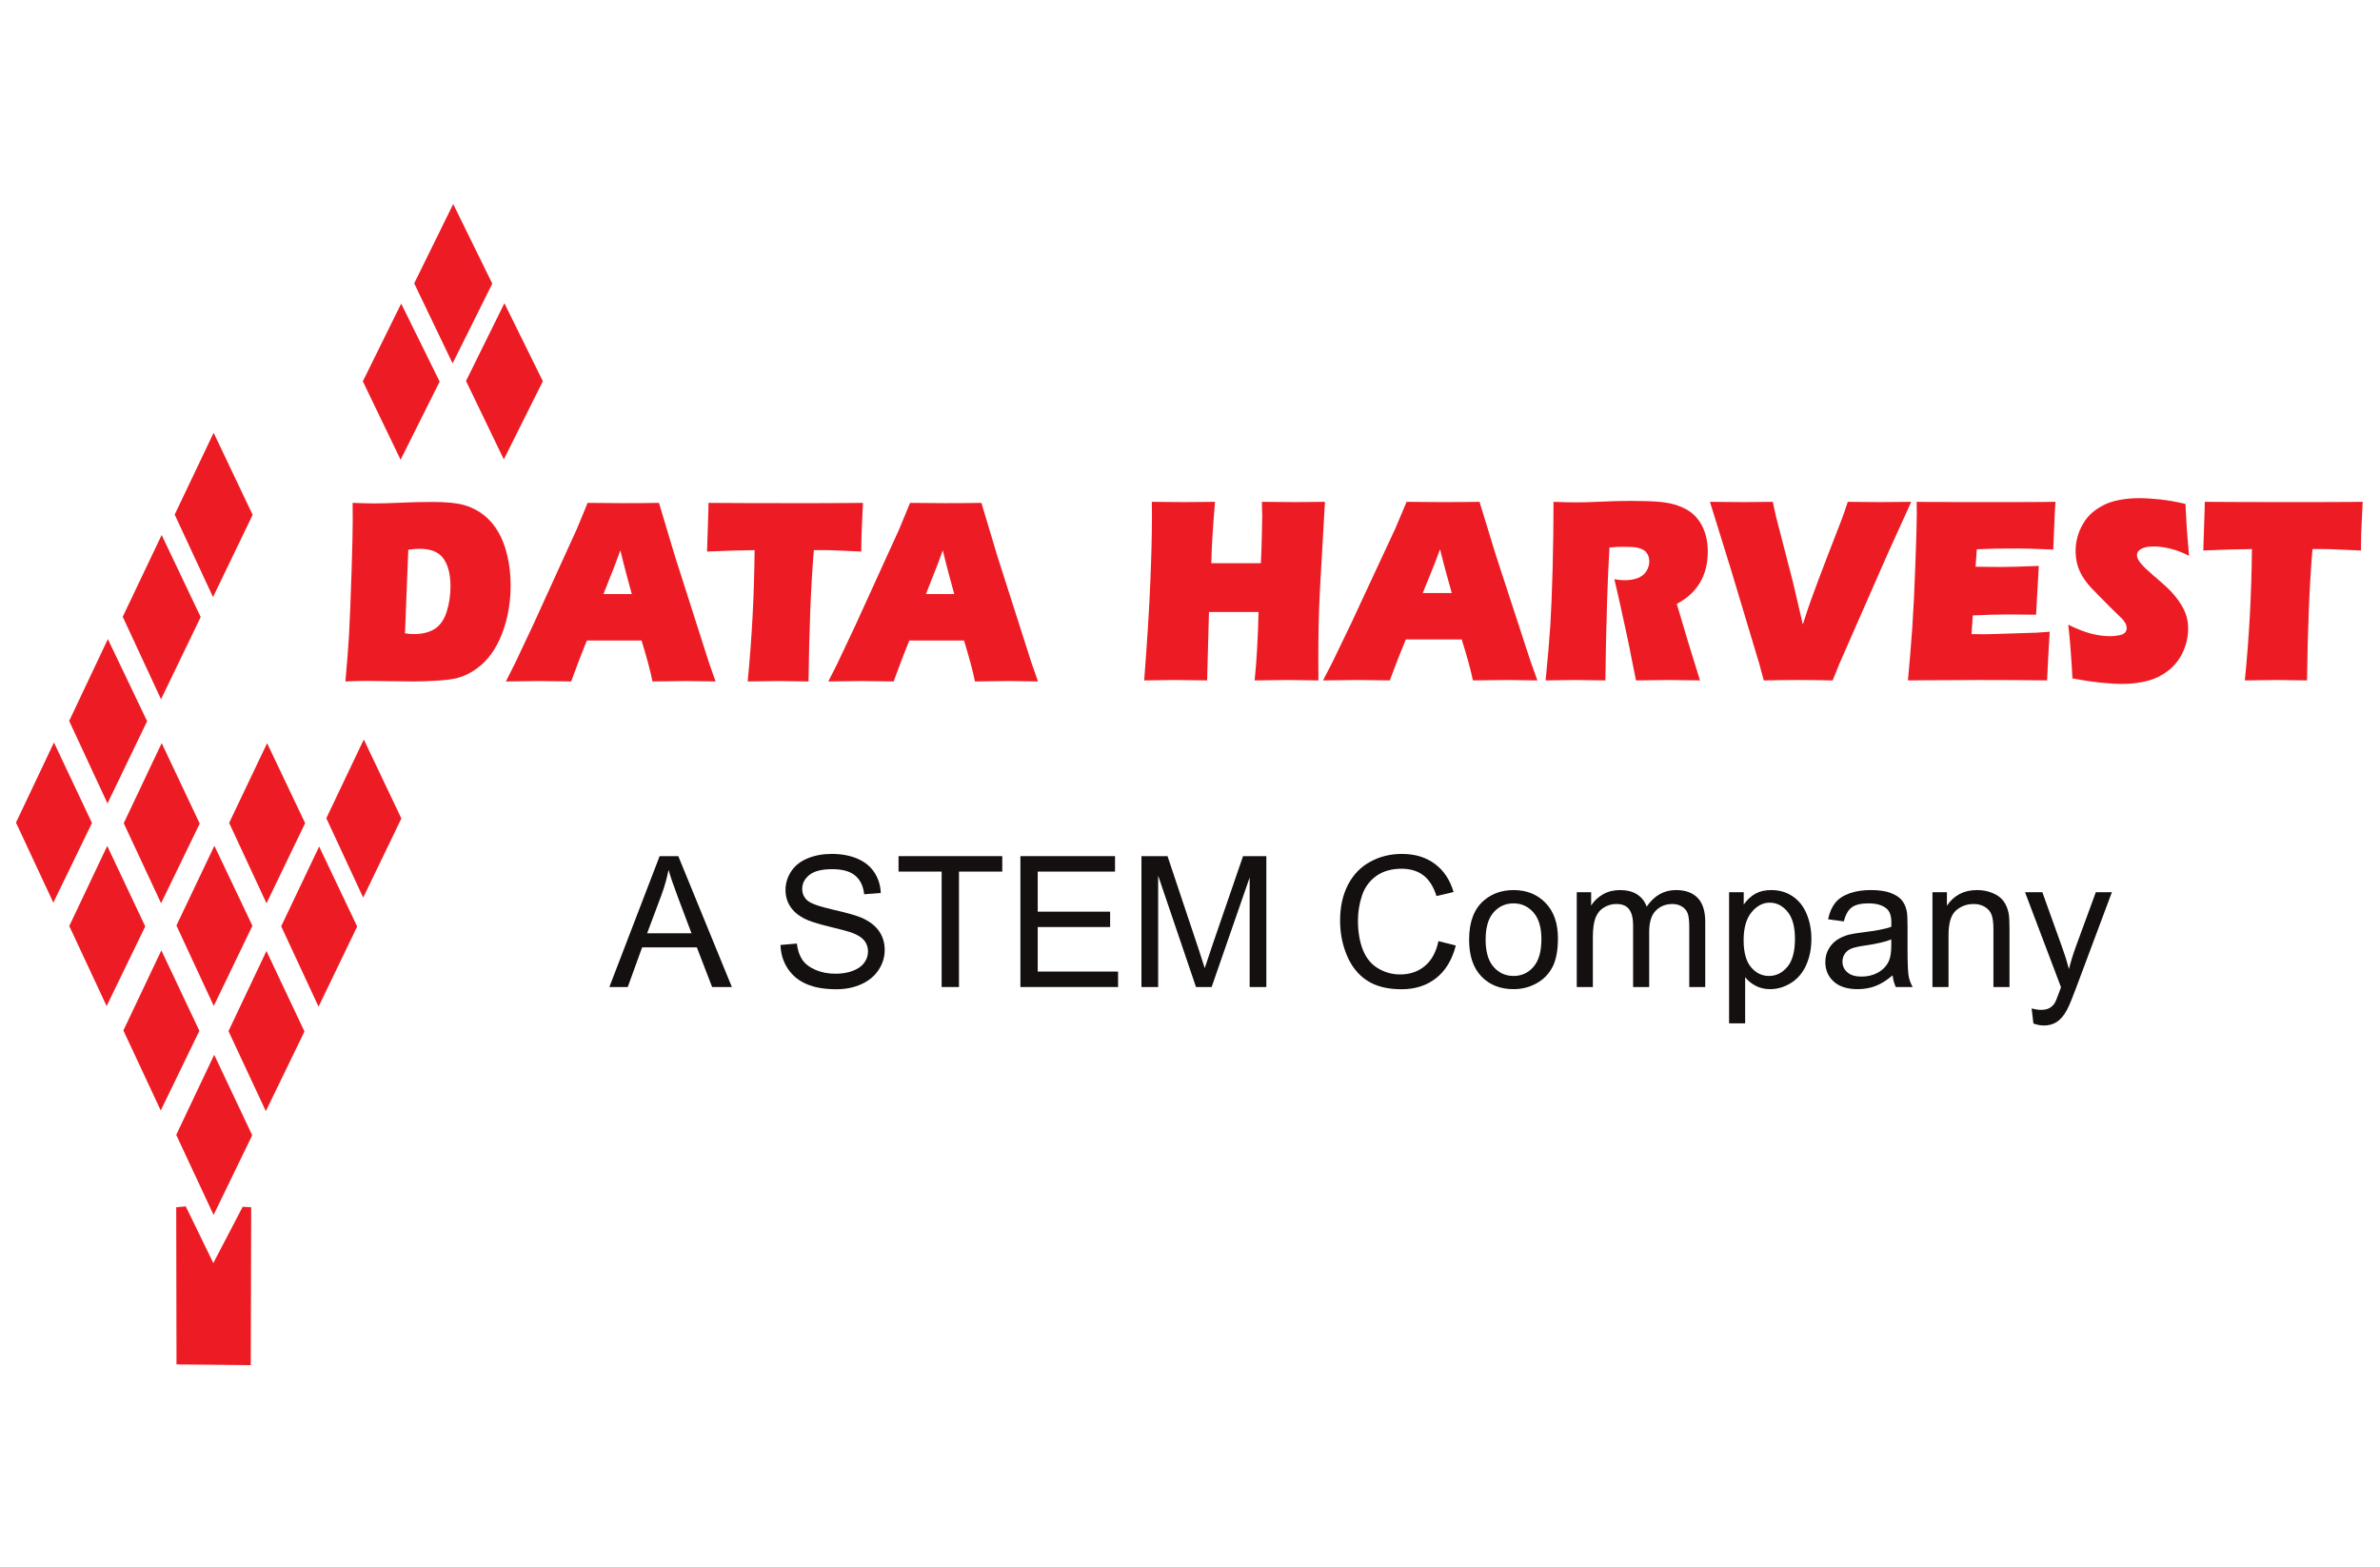<?xml version="1.0" encoding="UTF-8" standalone="no"?>
<svg
   xmlns:dc="http://purl.org/dc/elements/1.1/"
   xmlns:cc="http://creativecommons.org/ns#"
   xmlns:rdf="http://www.w3.org/1999/02/22-rdf-syntax-ns#"
   xmlns:svg="http://www.w3.org/2000/svg"
   xmlns="http://www.w3.org/2000/svg"
   viewBox="0 300 793.707 522.52"
   height="522.52"
   width="793.707"
   xml:space="preserve"
   id="svg2"
   version="1.1"><defs
     id="defs6"><clipPath
       id="clipPath18"
       clipPathUnits="userSpaceOnUse"><path
         id="path16"
         d="M 0,841.89 H 595.28 V 0 H 0 Z" /></clipPath></defs><g
     transform="matrix(1.333,0,0,-1.333,0,1122.52)"
     id="g10"><g
       id="g12"><g
         clip-path="url(#clipPath18)"
         id="g14"><g
           transform="translate(286.249,446.82)"
           id="g20"><path
             id="path22"
             style="fill:#ed1c24;fill-opacity:1;fill-rule:evenodd;stroke:none"
             d="m 0,0 c 0.741,9.542 1.252,17.618 1.524,24.256 0.286,6.635 0.423,12.298 0.423,17.013 l -0.031,3.408 c 3.767,-0.046 6.535,-0.068 8.301,-0.068 1.38,0 3.883,0.022 7.509,0.068 -0.548,-6.458 -0.861,-11.574 -0.927,-15.352 h 12.398 c 0.096,1.968 0.177,4.168 0.237,6.616 0.065,2.434 0.096,4.143 0.096,5.128 0,0.827 -0.031,2.033 -0.078,3.608 l 8.388,-0.068 c 0.784,0 3.245,0.022 7.392,0.068 L 43.998,23.171 C 43.827,19.875 43.707,16.859 43.659,14.122 43.597,11.385 43.566,8.625 43.566,5.856 L 43.597,0 35.918,0.101 c -1.036,0 -3.794,-0.034 -8.281,-0.101 0.5,4.805 0.822,10.501 0.978,17.116 H 16.214 L 15.747,0 7.519,0.101 C 6.593,0.101 4.081,0.067 -0.008,0" /></g><g
           transform="translate(330.994,446.82)"
           id="g24"><path
             id="path26"
             style="fill:#ed1c24;fill-opacity:1;fill-rule:evenodd;stroke:none"
             d="m 0,0 2.348,4.548 4.648,9.629 11.194,24.054 2.715,6.446 c 4.243,-0.046 7.26,-0.068 9.058,-0.068 3.285,0 6.344,0.022 9.191,0.068 L 43.223,31.393 51.907,4.815 53.626,0 C 49.463,0.067 47.008,0.101 46.264,0.101 44.315,0.101 41.395,0.067 37.503,0 36.963,2.591 36.037,6.012 34.695,10.245 H 20.712 C 19.51,7.385 18.181,3.966 16.704,0 12.215,0.067 9.537,0.101 8.653,0.101 6.953,0.101 4.07,0.067 0,0 m 24.955,21.864 h 7.249 l -1.382,4.982 c -0.477,1.744 -0.996,3.731 -1.544,5.954 -0.577,-1.563 -1.049,-2.815 -1.409,-3.731 z" /></g><g
           transform="translate(386.683,446.82)"
           id="g28"><path
             id="path30"
             style="fill:#ed1c24;fill-opacity:1;fill-rule:evenodd;stroke:none"
             d="m 0,0 c 0.561,5.675 0.953,10.267 1.175,13.775 0.224,3.519 0.419,8.201 0.576,14.066 0.148,5.853 0.227,11.474 0.227,16.836 2.405,-0.09 4.338,-0.134 5.818,-0.134 1.601,0 3.657,0.066 6.162,0.179 2.5,0.122 4.986,0.189 7.449,0.189 2.972,0 5.378,-0.088 7.187,-0.244 1.821,-0.168 3.383,-0.504 4.715,-1.007 1.33,-0.502 2.416,-1.094 3.256,-1.776 0.841,-0.692 1.546,-1.497 2.132,-2.425 0.586,-0.928 1.045,-1.999 1.378,-3.229 0.334,-1.216 0.497,-2.536 0.497,-3.955 0,-3.082 -0.675,-5.708 -2.018,-7.91 -1.344,-2.188 -3.259,-3.93 -5.743,-5.217 L 35.646,9.62 38.627,0 c -3.94,0.067 -6.511,0.101 -7.731,0.101 -1.588,0 -4.354,-0.034 -8.287,-0.101 -0.34,1.609 -0.702,3.42 -1.085,5.417 -0.379,1.991 -0.791,4.012 -1.231,6.035 l -1.466,6.735 c -0.539,2.449 -1.077,4.828 -1.633,7.14 0.862,-0.168 1.702,-0.257 2.521,-0.257 1.28,0 2.397,0.178 3.333,0.536 0.95,0.368 1.664,0.928 2.153,1.709 0.49,0.771 0.736,1.598 0.736,2.469 0,0.637 -0.138,1.207 -0.403,1.709 -0.263,0.503 -0.605,0.873 -1.014,1.131 -0.416,0.244 -0.942,0.445 -1.596,0.59 -0.646,0.136 -1.829,0.213 -3.532,0.213 -0.565,0 -1.034,-0.012 -1.396,-0.032 L 15.979,33.259 C 15.757,29.661 15.551,25.248 15.385,20.031 15.148,12.636 15.013,5.954 14.955,0 10.943,0.067 8.399,0.101 7.335,0.101 6.075,0.101 3.63,0.067 0,0" /></g><g
           transform="translate(441.26,446.82)"
           id="g32"><path
             id="path34"
             style="fill:#ed1c24;fill-opacity:1;fill-rule:evenodd;stroke:none"
             d="m 0,0 -1.124,4.158 -7.043,23.437 -5.299,17.082 c 3.247,-0.046 6.101,-0.068 8.569,-0.068 1.453,0 3.838,0.022 7.167,0.068 L 3.039,41.079 7.332,24.478 9.771,14.01 c 0.839,2.636 1.551,4.772 2.148,6.379 1.088,3.016 2.417,6.548 3.979,10.602 l 3.491,9.005 c 0.382,0.983 0.929,2.547 1.636,4.681 3.453,-0.046 6.188,-0.068 8.191,-0.068 1.205,0 3.765,0.022 7.68,0.068 L 30.968,31.616 18.931,4.191 17.24,0 C 13.805,0.067 11.01,0.101 8.877,0.101 6.696,0.101 3.734,0.067 0,0" /></g><g
           transform="translate(477.33,446.82)"
           id="g36"><path
             id="path38"
             style="fill:#ed1c24;fill-opacity:1;fill-rule:evenodd;stroke:none"
             d="m 0,0 c 0.442,4.828 0.804,9.194 1.078,13.105 0.276,3.922 0.537,9.173 0.772,15.752 0.245,6.57 0.364,10.848 0.364,12.802 l -0.033,3.018 3.237,-0.035 h 3.491 l 3.607,-0.033 h 13.868 l 6.79,0.033 3.752,0.035 -0.117,-1.542 c 0,-0.078 -0.011,-0.257 -0.033,-0.514 l -0.339,-7.766 c -0.02,-0.165 -0.031,-0.435 -0.031,-0.78 l -0.055,-1.341 c -4.197,0.18 -7.13,0.267 -8.793,0.267 -2.806,0 -4.675,-0.009 -5.622,-0.033 -0.95,-0.021 -2.514,-0.077 -4.713,-0.168 L 16.92,28.443 c 2.921,-0.045 4.966,-0.067 6.141,-0.067 1.25,0 2.55,0.022 3.892,0.067 l 5.789,0.202 -0.686,-12.211 c -2.58,0.045 -4.812,0.067 -6.699,0.067 -2.739,0 -5.78,-0.078 -9.13,-0.234 l -0.324,-4.681 3.47,-0.034 c 0.418,0 0.843,0.011 1.263,0.034 l 11.509,0.357 c 0.459,0.023 1.562,0.1 3.323,0.234 C 35.225,8.356 34.999,4.301 34.813,0 30.109,0.067 24.498,0.101 17.966,0.101 L 11.376,0.067 3.813,0.034 Z" /></g><g
           transform="translate(518.49,447.311)"
           id="g40"><path
             id="path42"
             style="fill:#ed1c24;fill-opacity:1;fill-rule:evenodd;stroke:none"
             d="m 0,0 c -0.323,5.843 -0.676,10.335 -1.057,13.452 2.161,-1.073 4.078,-1.822 5.751,-2.247 1.67,-0.424 3.253,-0.635 4.773,-0.635 0.681,0 1.379,0.065 2.091,0.201 0.705,0.122 1.212,0.345 1.535,0.647 0.311,0.313 0.47,0.693 0.47,1.15 0,0.214 -0.031,0.435 -0.089,0.671 -0.06,0.223 -0.134,0.425 -0.253,0.604 -0.196,0.345 -0.481,0.736 -0.863,1.149 -0.133,0.146 -0.985,0.985 -2.551,2.481 L 6.94,20.355 C 6.042,21.25 5.31,22.008 4.722,22.633 4.137,23.249 3.598,23.92 3.091,24.634 2.58,25.337 2.16,26.075 1.818,26.834 1.466,27.607 1.212,28.411 1.033,29.26 0.871,30.109 0.78,30.991 0.78,31.907 c 0,1.207 0.167,2.391 0.491,3.552 0.323,1.173 0.8,2.281 1.448,3.34 0.635,1.063 1.368,1.945 2.199,2.671 0.833,0.715 1.817,1.365 2.961,1.944 1.156,0.58 2.485,1.005 4.022,1.273 1.525,0.279 3.128,0.414 4.81,0.414 1.522,0 3.283,-0.112 5.283,-0.323 1.991,-0.225 4.096,-0.593 6.283,-1.117 0.08,-1.833 0.167,-3.542 0.266,-5.139 0.089,-1.588 0.305,-4.202 0.628,-7.821 -1.664,0.826 -3.247,1.419 -4.754,1.789 -1.517,0.355 -2.865,0.534 -4.067,0.534 -1.378,0 -2.427,-0.201 -3.139,-0.602 -0.715,-0.403 -1.077,-0.918 -1.077,-1.52 0,-0.223 0.031,-0.448 0.096,-0.693 0.071,-0.234 0.258,-0.581 0.561,-1.027 0.312,-0.447 0.791,-0.984 1.442,-1.61 0.668,-0.615 1.326,-1.218 1.968,-1.774 1.84,-1.577 3.072,-2.661 3.697,-3.265 0.637,-0.603 1.26,-1.283 1.879,-2.066 0.625,-0.771 1.145,-1.52 1.563,-2.235 0.42,-0.726 0.744,-1.384 0.958,-1.999 0.226,-0.614 0.384,-1.207 0.489,-1.798 0.109,-0.592 0.156,-1.218 0.156,-1.9 0,-2.056 -0.439,-4.034 -1.317,-5.944 -0.882,-1.91 -2.134,-3.474 -3.767,-4.714 -1.632,-1.23 -3.422,-2.079 -5.356,-2.547 -1.94,-0.469 -3.991,-0.705 -6.154,-0.705 -1.37,0 -3.129,0.113 -5.269,0.325 C 4.937,-0.826 2.58,-0.481 0,0" /></g><g
           transform="translate(561.614,446.82)"
           id="g44"><path
             id="path46"
             style="fill:#ed1c24;fill-opacity:1;fill-rule:evenodd;stroke:none"
             d="m 0,0 c 1.088,10.85 1.673,21.797 1.771,32.858 l -3.063,-0.068 -2.063,-0.033 -7.04,-0.257 0.34,10.312 0.033,1.865 c 5.67,-0.046 12.446,-0.068 20.308,-0.068 h 7.48 l 7.677,0.033 4.039,0.035 -0.255,-5.429 C 29.149,37.84 29.103,36.499 29.081,35.247 29.062,33.985 29.053,33.069 29.053,32.5 l -7.481,0.323 -1.665,0.035 H 16.925 C 16.184,24.266 15.733,13.316 15.557,0 11.646,0.067 9.171,0.101 8.137,0.101 7.217,0.101 4.508,0.067 0,0" /></g><g
           transform="translate(86.418,446.56)"
           id="g48"><path
             id="path50"
             style="fill:#ed1c24;fill-opacity:1;fill-rule:evenodd;stroke:none"
             d="m 0,0 c 0.431,4.869 0.728,8.735 0.9,11.617 0.229,4.369 0.439,9.598 0.63,15.697 0.202,6.1 0.296,10.446 0.296,13.037 l -0.027,4.325 c 2.219,-0.09 4.065,-0.136 5.518,-0.136 1.761,0 3.934,0.068 6.534,0.18 2.594,0.124 5.234,0.188 7.921,0.188 3.445,0 6.076,-0.256 7.894,-0.769 1.816,-0.513 3.462,-1.34 4.916,-2.48 1.454,-1.128 2.688,-2.57 3.682,-4.302 1.006,-1.731 1.761,-3.764 2.287,-6.087 0.526,-2.325 0.785,-4.726 0.785,-7.219 0,-2.524 -0.248,-4.994 -0.755,-7.395 C 40.091,14.389 39.412,12.31 38.533,10.41 37.689,8.601 36.715,7.047 35.606,5.764 34.496,4.467 33.204,3.384 31.751,2.491 30.611,1.787 29.416,1.261 28.184,0.914 26.938,0.569 25.179,0.323 22.893,0.199 20.892,0.065 18.962,0 17.095,0 L 5.043,0.134 C 3.98,0.134 2.296,0.089 0,0 m 14.903,12.053 c 0.72,-0.133 1.446,-0.202 2.192,-0.202 2.181,0 3.952,0.449 5.299,1.331 1.341,0.882 2.325,2.323 2.958,4.312 0.62,1.999 0.935,4.101 0.935,6.301 0,2.972 -0.584,5.273 -1.75,6.928 -1.167,1.641 -3.146,2.467 -5.951,2.467 -0.84,0 -1.787,-0.078 -2.86,-0.235 z" /></g><g
           transform="translate(126.558,446.56)"
           id="g52"><path
             id="path54"
             style="fill:#ed1c24;fill-opacity:1;fill-rule:evenodd;stroke:none"
             d="m 0,0 2.295,4.545 4.543,9.632 10.953,24.052 2.661,6.447 c 4.151,-0.045 7.098,-0.068 8.858,-0.068 3.214,0 6.208,0.023 8.992,0.068 L 42.282,31.393 50.777,4.815 52.46,0 C 48.385,0.065 45.983,0.1 45.257,0.1 43.353,0.1 40.493,0.065 36.684,0 36.159,2.591 35.251,6.009 33.94,10.244 H 20.261 C 19.083,7.384 17.783,3.966 16.338,0 11.947,0.065 9.325,0.1 8.465,0.1 6.801,0.1 3.979,0.065 0,0 m 24.412,21.862 h 7.089 l -1.348,4.983 c -0.47,1.744 -0.978,3.732 -1.513,5.955 -0.564,-1.563 -1.024,-2.816 -1.377,-3.732 z" /></g><g
           transform="translate(187.054,446.56)"
           id="g56"><path
             id="path58"
             style="fill:#ed1c24;fill-opacity:1;fill-rule:evenodd;stroke:none"
             d="m 0,0 c 1.063,10.847 1.636,21.794 1.733,32.854 l -2.995,-0.065 -2.019,-0.035 -6.886,-0.256 0.333,10.312 0.029,1.866 c 5.548,-0.045 12.177,-0.068 19.869,-0.068 h 7.318 l 7.508,0.034 3.953,0.034 -0.248,-5.431 C 28.517,37.838 28.469,36.498 28.45,35.246 28.432,33.984 28.423,33.067 28.423,32.498 l -7.319,0.324 -1.626,0.032 H 16.56 C 15.833,24.266 15.391,13.316 15.221,0 11.395,0.065 8.974,0.1 7.96,0.1 7.06,0.1 4.411,0.065 0,0" /></g><g
           transform="translate(207.228,446.56)"
           id="g60"><path
             id="path62"
             style="fill:#ed1c24;fill-opacity:1;fill-rule:evenodd;stroke:none"
             d="m 0,0 2.296,4.545 4.544,9.632 10.953,24.052 2.66,6.447 c 4.151,-0.045 7.099,-0.068 8.858,-0.068 3.215,0 6.209,0.023 8.992,0.068 L 42.282,31.393 50.778,4.815 52.461,0 C 48.386,0.065 45.984,0.1 45.259,0.1 43.354,0.1 40.495,0.065 36.686,0 36.16,2.591 35.251,6.009 33.941,10.244 H 20.263 C 19.085,7.384 17.784,3.966 16.34,0 11.948,0.065 9.327,0.1 8.467,0.1 6.802,0.1 3.981,0.065 0,0 m 24.414,21.862 h 7.087 l -1.346,4.983 c -0.472,1.744 -0.978,3.732 -1.513,5.955 -0.565,-1.563 -1.025,-2.816 -1.379,-3.732 z" /></g><g
           transform="translate(44.086,315.006)"
           id="g64"><path
             id="path66"
             style="fill:#ed1c24;fill-opacity:1;fill-rule:evenodd;stroke:none"
             d="M 0,0 0.071,-39.311 18.652,-39.498 18.761,0.008 16.627,0.125 9.285,-13.949 2.385,0.232 Z" /></g><g
           transform="translate(66.659,379.123)"
           id="g68"><path
             id="path70"
             style="fill:#ed1c24;fill-opacity:1;fill-rule:evenodd;stroke:none"
             d="m 0,0 -9.497,-20.041 9.344,-20.023 9.665,19.929 z" /></g><g
           transform="translate(53.483,365.381)"
           id="g72"><path
             id="path74"
             style="fill:#ed1c24;fill-opacity:1;fill-rule:evenodd;stroke:none"
             d="M 0,0 -9.344,20.119 0.153,40.064 9.667,20.055 Z" /></g><g
           transform="translate(40.451,431.134)"
           id="g76"><path
             id="path78"
             style="fill:#ed1c24;fill-opacity:1;fill-rule:evenodd;stroke:none"
             d="m 0,0 -9.497,-20.042 9.344,-20.024 9.667,19.934 z" /></g><g
           transform="translate(26.892,416.041)"
           id="g80"><path
             id="path82"
             style="fill:#ed1c24;fill-opacity:1;fill-rule:evenodd;stroke:none"
             d="M 0,0 -9.586,20.64 0.094,41.116 9.915,20.573 Z" /></g><g
           transform="translate(79.693,365.195)"
           id="g84"><path
             id="path86"
             style="fill:#ed1c24;fill-opacity:1;fill-rule:evenodd;stroke:none"
             d="M 0,0 -9.344,20.117 0.152,40.064 9.665,20.053 Z" /></g><g
           transform="translate(66.672,391.055)"
           id="g88"><path
             id="path90"
             style="fill:#ed1c24;fill-opacity:1;fill-rule:evenodd;stroke:none"
             d="M 0,0 -9.342,20.119 0.153,40.065 9.667,20.053 Z" /></g><g
           transform="translate(40.289,442.104)"
           id="g92"><path
             id="path94"
             style="fill:#ed1c24;fill-opacity:1;fill-rule:evenodd;stroke:none"
             d="M 0,0 -9.586,20.638 0.157,41.103 9.917,20.572 Z" /></g><g
           transform="translate(90.866,392.481)"
           id="g96"><path
             id="path98"
             style="fill:#ed1c24;fill-opacity:1;fill-rule:evenodd;stroke:none"
             d="M 0,0 -9.226,19.867 0.153,39.565 9.547,19.803 Z" /></g><g
           transform="translate(53.292,467.668)"
           id="g100"><path
             id="path102"
             style="fill:#ed1c24;fill-opacity:1;fill-rule:evenodd;stroke:none"
             d="M 0,0 -9.586,20.638 0.156,41.104 9.917,20.573 Z" /></g><g
           transform="translate(53.588,353.16)"
           id="g104"><path
             id="path106"
             style="fill:#ed1c24;fill-opacity:1;fill-rule:evenodd;stroke:none"
             d="m 0,0 -9.498,-20.039 9.346,-20.025 9.664,19.933 z" /></g><g
           transform="translate(40.367,379.285)"
           id="g108"><path
             id="path110"
             style="fill:#ed1c24;fill-opacity:1;fill-rule:evenodd;stroke:none"
             d="m 0,0 -9.498,-20.041 9.345,-20.023 9.666,19.933 z" /></g><g
           transform="translate(26.827,405.41)"
           id="g112"><path
             id="path114"
             style="fill:#ed1c24;fill-opacity:1;fill-rule:evenodd;stroke:none"
             d="m 0,0 -9.497,-20.039 9.344,-20.024 9.666,19.928 z" /></g><g
           transform="translate(13.498,431.286)"
           id="g116"><path
             id="path118"
             style="fill:#ed1c24;fill-opacity:1;fill-rule:evenodd;stroke:none"
             d="m 0,0 -9.498,-20.04 9.344,-20.025 9.665,19.933 z" /></g><g
           transform="translate(113.23,526.132)"
           id="g120"><path
             id="path122"
             style="fill:#ed1c24;fill-opacity:1;fill-rule:evenodd;stroke:none"
             d="M 0,0 -9.605,20.019 0.152,39.868 9.93,19.953 0,-0.002 Z" /></g><g
           transform="translate(126.042,502.114)"
           id="g124"><path
             id="path126"
             style="fill:#ed1c24;fill-opacity:1;fill-rule:evenodd;stroke:none"
             d="m 0,0 -9.451,19.621 9.6,19.447 9.62,-19.514 z" /></g><g
           transform="translate(100.222,502.024)"
           id="g128"><path
             id="path130"
             style="fill:#ed1c24;fill-opacity:1;fill-rule:evenodd;stroke:none"
             d="M 0,0 -9.449,19.619 0.149,39.07 9.769,19.553 Z" /></g><g
           transform="translate(161.9,383.559)"
           id="g132"><path
             id="path134"
             style="fill:#13100f;fill-opacity:1;fill-rule:nonzero;stroke:none"
             d="M 0,0 H 11.101 L 7.683,9.068 C 6.641,11.822 5.867,14.086 5.36,15.857 4.943,13.758 4.355,11.672 3.596,9.604 Z M -9.448,-13.447 3.127,19.297 H 7.795 L 21.196,-13.447 H 16.26 l -3.819,9.918 H -1.251 l -3.596,-9.918 z" /></g><g
           transform="translate(195.269,380.633)"
           id="g136"><path
             id="path138"
             style="fill:#13100f;fill-opacity:1;fill-rule:nonzero;stroke:none"
             d="m 0,0 4.087,0.355 c 0.194,-1.636 0.644,-2.98 1.351,-4.031 0.708,-1.049 1.806,-1.898 3.295,-2.545 1.489,-0.648 3.164,-0.972 5.025,-0.972 1.653,0 3.112,0.246 4.378,0.738 1.266,0.49 2.207,1.164 2.825,2.019 0.618,0.858 0.927,1.791 0.927,2.805 0,1.027 -0.297,1.924 -0.893,2.692 -0.596,0.765 -1.578,1.41 -2.948,1.931 C 17.168,3.334 15.225,3.867 12.217,4.59 9.209,5.311 7.102,5.992 5.896,6.633 4.333,7.451 3.168,8.467 2.401,9.682 c -0.767,1.213 -1.15,2.572 -1.15,4.076 0,1.652 0.469,3.197 1.407,4.635 0.938,1.437 2.308,2.527 4.109,3.271 1.802,0.744 3.805,1.117 6.009,1.117 2.427,0 4.567,-0.39 6.421,-1.174 1.854,-0.781 3.28,-1.931 4.277,-3.449 0.998,-1.519 1.534,-3.238 1.608,-5.16 l -4.154,-0.312 c -0.223,2.07 -0.979,3.632 -2.267,4.689 -1.288,1.059 -3.19,1.586 -5.707,1.586 -2.62,0 -4.53,-0.481 -5.729,-1.44 -1.198,-0.96 -1.798,-2.119 -1.798,-3.474 0,-1.176 0.425,-2.145 1.273,-2.902 0.834,-0.76 3.012,-1.54 6.533,-2.334 3.522,-0.797 5.938,-1.495 7.248,-2.088 1.906,-0.879 3.313,-1.993 4.222,-3.34 0.908,-1.348 1.362,-2.901 1.362,-4.656 0,-1.745 -0.499,-3.385 -1.496,-4.926 -0.998,-1.541 -2.431,-2.74 -4.3,-3.596 -1.869,-0.857 -3.972,-1.285 -6.31,-1.285 -2.963,0 -5.446,0.432 -7.448,1.297 C 4.508,-8.92 2.937,-7.621 1.798,-5.887 0.659,-4.152 0.059,-2.189 0,0" /></g><g
           transform="translate(235.584,370.111)"
           id="g140"><path
             id="path142"
             style="fill:#13100f;fill-opacity:1;fill-rule:nonzero;stroke:none"
             d="m 0,0 v 28.879 h -10.788 v 3.865 H 15.166 V 28.879 H 4.333 V 0 Z" /></g><g
           transform="translate(255.284,370.111)"
           id="g144"><path
             id="path146"
             style="fill:#13100f;fill-opacity:1;fill-rule:nonzero;stroke:none"
             d="M 0,0 V 32.744 H 23.675 V 28.879 H 4.333 V 18.852 H 22.447 V 15.01 H 4.333 V 3.865 H 24.434 V 0 Z" /></g><g
           transform="translate(285.57,370.111)"
           id="g148"><path
             id="path150"
             style="fill:#13100f;fill-opacity:1;fill-rule:nonzero;stroke:none"
             d="m 0,0 v 32.744 h 6.522 l 7.75,-23.183 c 0.715,-2.161 1.236,-3.776 1.564,-4.848 0.372,1.191 0.953,2.941 1.742,5.248 l 7.84,22.783 h 5.829 V 0 H 27.071 V 27.406 L 17.556,0 H 13.647 L 4.177,27.875 V 0 Z" /></g><g
           transform="translate(359.88,381.592)"
           id="g152"><path
             id="path154"
             style="fill:#13100f;fill-opacity:1;fill-rule:nonzero;stroke:none"
             d="M 0,0 4.333,-1.094 C 3.424,-4.652 1.79,-7.367 -0.57,-9.236 c -2.36,-1.868 -5.245,-2.803 -8.655,-2.803 -3.529,0 -6.399,0.719 -8.61,2.156 -2.211,1.438 -3.894,3.518 -5.048,6.242 -1.154,2.725 -1.731,5.651 -1.731,8.778 0,3.41 0.652,6.384 1.954,8.924 1.303,2.539 3.157,4.466 5.562,5.785 2.405,1.318 5.051,1.976 7.94,1.976 3.276,0 6.031,-0.834 8.264,-2.502 2.234,-1.668 3.79,-4.013 4.668,-7.035 l -4.266,-1.006 c -0.759,2.383 -1.862,4.117 -3.305,5.203 -1.445,1.088 -3.261,1.633 -5.45,1.633 -2.517,0 -4.62,-0.603 -6.31,-1.81 -1.69,-1.205 -2.877,-2.826 -3.562,-4.858 -0.685,-2.033 -1.028,-4.129 -1.028,-6.287 0,-2.785 0.406,-5.217 1.217,-7.293 0.812,-2.076 2.074,-3.629 3.786,-4.656 1.713,-1.027 3.566,-1.541 5.562,-1.541 2.427,0 4.482,0.699 6.164,2.098 1.683,1.4 2.822,3.478 3.418,6.232" /></g><g
           transform="translate(371.673,381.973)"
           id="g156"><path
             id="path158"
             style="fill:#13100f;fill-opacity:1;fill-rule:nonzero;stroke:none"
             d="m 0,0 c 0,-3.039 0.662,-5.312 1.987,-6.824 1.326,-1.512 2.993,-2.268 5.004,-2.268 1.995,0 3.655,0.76 4.98,2.278 1.326,1.519 1.988,3.835 1.988,6.947 0,2.933 -0.666,5.156 -1.999,6.668 C 10.627,8.311 8.971,9.068 6.991,9.068 4.98,9.068 3.313,8.316 1.987,6.811 0.662,5.307 0,3.037 0,0 m -4.132,0 c 0,4.391 1.221,7.645 3.663,9.76 2.04,1.756 4.526,2.635 7.46,2.635 3.26,0 5.926,-1.069 7.996,-3.204 2.069,-2.138 3.104,-5.089 3.104,-8.857 0,-3.053 -0.458,-5.453 -1.373,-7.203 -0.916,-1.75 -2.249,-3.11 -3.998,-4.076 -1.75,-0.967 -3.66,-1.451 -5.729,-1.451 -3.321,0 -6.005,1.064 -8.053,3.193 -2.047,2.129 -3.07,5.197 -3.07,9.203" /></g><g
           transform="translate(394.477,370.111)"
           id="g160"><path
             id="path162"
             style="fill:#13100f;fill-opacity:1;fill-rule:nonzero;stroke:none"
             d="m 0,0 v 23.721 h 3.597 v -3.328 c 0.743,1.162 1.734,2.095 2.969,2.802 1.237,0.707 2.643,1.061 4.222,1.061 1.757,0 3.197,-0.363 4.322,-1.094 1.124,-0.728 1.917,-1.75 2.378,-3.06 1.877,2.769 4.32,4.154 7.326,4.154 2.353,0 4.163,-0.651 5.428,-1.953 1.265,-1.303 1.899,-3.311 1.899,-6.02 V 0 h -3.998 v 14.943 c 0,1.608 -0.13,2.766 -0.392,3.473 -0.26,0.707 -0.732,1.277 -1.418,1.709 -0.685,0.432 -1.488,0.646 -2.412,0.646 -1.668,0 -3.053,-0.554 -4.153,-1.662 -1.103,-1.111 -1.654,-2.884 -1.654,-5.328 V 0 h -4.02 v 15.412 c 0,1.787 -0.327,3.127 -0.983,4.02 -0.655,0.894 -1.728,1.339 -3.216,1.339 -1.131,0 -2.178,-0.296 -3.139,-0.892 C 5.796,19.283 5.101,18.412 4.668,17.266 4.236,16.119 4.021,14.467 4.021,12.307 V 0 Z" /></g><g
           transform="translate(436.221,381.838)"
           id="g164"><path
             id="path166"
             style="fill:#13100f;fill-opacity:1;fill-rule:nonzero;stroke:none"
             d="m 0,0 c 0,-3.053 0.618,-5.309 1.854,-6.768 1.236,-1.459 2.733,-2.189 4.49,-2.189 1.787,0 3.316,0.756 4.591,2.268 1.272,1.511 1.908,3.853 1.908,7.025 0,3.021 -0.621,5.285 -1.864,6.789 C 9.735,8.629 8.25,9.381 6.522,9.381 4.811,9.381 3.295,8.58 1.978,6.979 0.659,5.379 0,3.053 0,0 m -3.64,-20.816 v 32.81 H 0.023 V 8.912 c 0.863,1.207 1.839,2.109 2.926,2.713 1.087,0.604 2.405,0.906 3.953,0.906 2.025,0 3.812,-0.521 5.361,-1.564 1.549,-1.043 2.717,-2.512 3.507,-4.412 0.789,-1.897 1.183,-3.979 1.183,-6.243 0,-2.427 -0.435,-4.611 -1.307,-6.554 -0.871,-1.944 -2.136,-3.432 -3.797,-4.467 -1.66,-1.035 -3.406,-1.553 -5.237,-1.553 -1.34,0 -2.543,0.283 -3.607,0.848 -1.065,0.566 -1.94,1.281 -2.625,2.144 v -11.546 z" /></g><g
           transform="translate(473.164,382.016)"
           id="g168"><path
             id="path170"
             style="fill:#13100f;fill-opacity:1;fill-rule:nonzero;stroke:none"
             d="m 0,0 c -1.459,-0.594 -3.648,-1.1 -6.567,-1.518 -1.652,-0.238 -2.822,-0.507 -3.506,-0.804 -0.685,-0.297 -1.214,-0.733 -1.586,-1.307 -0.372,-0.572 -0.558,-1.209 -0.558,-1.91 0,-1.072 0.404,-1.965 1.217,-2.68 0.811,-0.715 1.999,-1.072 3.562,-1.072 1.548,0 2.926,0.34 4.131,1.016 1.206,0.679 2.093,1.605 2.659,2.781 C -0.216,-4.586 0,-3.246 0,-1.473 Z m 0.335,-8.977 c -1.489,-1.267 -2.922,-2.16 -4.3,-2.681 -1.377,-0.522 -2.855,-0.781 -4.433,-0.781 -2.606,0 -4.609,0.636 -6.008,1.908 -1.401,1.273 -2.1,2.9 -2.1,4.881 0,1.162 0.265,2.222 0.793,3.183 0.528,0.961 1.221,1.731 2.076,2.311 0.857,0.582 1.822,1.021 2.894,1.318 0.789,0.209 1.979,0.41 3.573,0.604 3.246,0.386 5.636,0.849 7.17,1.384 0.015,0.551 0.021,0.901 0.021,1.049 0,1.639 -0.378,2.793 -1.138,3.463 -1.028,0.908 -2.553,1.363 -4.579,1.363 -1.891,0 -3.287,-0.332 -4.187,-0.994 -0.901,-0.664 -1.568,-1.836 -1.999,-3.519 l -3.931,0.537 c 0.357,1.683 0.945,3.041 1.764,4.076 0.819,1.035 2.003,1.832 3.551,2.389 1.549,0.56 3.343,0.84 5.383,0.84 2.025,0 3.671,-0.239 4.935,-0.717 C 1.087,11.162 2.018,10.563 2.612,9.84 3.209,9.117 3.626,8.205 3.863,7.104 3.998,6.418 4.064,5.182 4.064,3.396 v -5.361 c 0,-3.738 0.086,-6.101 0.257,-7.092 0.172,-0.99 0.511,-1.939 1.017,-2.847 H 1.139 c -0.417,0.834 -0.685,1.81 -0.804,2.927" /></g><g
           transform="translate(483.461,370.111)"
           id="g172"><path
             id="path174"
             style="fill:#13100f;fill-opacity:1;fill-rule:nonzero;stroke:none"
             d="m 0,0 v 23.721 h 3.618 v -3.373 c 1.742,2.605 4.258,3.908 7.549,3.908 1.43,0 2.744,-0.256 3.942,-0.77 1.199,-0.513 2.096,-1.187 2.692,-2.021 0.595,-0.834 1.011,-1.824 1.25,-2.971 0.149,-0.744 0.223,-2.047 0.223,-3.908 V 0 h -4.019 v 14.43 c 0,1.636 -0.157,2.861 -0.47,3.674 -0.312,0.81 -0.867,1.458 -1.664,1.943 -0.796,0.484 -1.73,0.724 -2.803,0.724 -1.713,0 -3.19,-0.542 -4.433,-1.628 C 4.642,18.055 4.02,15.992 4.02,12.955 V 0 Z" /></g><g
           transform="translate(508.722,360.977)"
           id="g176"><path
             id="path178"
             style="fill:#13100f;fill-opacity:1;fill-rule:nonzero;stroke:none"
             d="m 0,0 -0.447,3.775 c 0.88,-0.238 1.645,-0.357 2.301,-0.357 0.893,0 1.608,0.148 2.144,0.447 0.536,0.297 0.976,0.713 1.317,1.25 0.254,0.401 0.664,1.399 1.229,2.992 0.074,0.225 0.193,0.551 0.357,0.983 L -2.1,32.855 H 2.233 L 7.169,19.119 c 0.642,-1.742 1.214,-3.574 1.721,-5.494 0.462,1.846 1.012,3.648 1.652,5.404 l 5.07,13.826 h 4.02 L 10.609,8.734 C 9.642,6.127 8.89,4.334 8.354,3.352 7.638,2.025 6.819,1.053 5.896,0.436 4.974,-0.182 3.871,-0.492 2.591,-0.492 1.816,-0.492 0.953,-0.328 0,0" /></g></g></g></g></svg>
